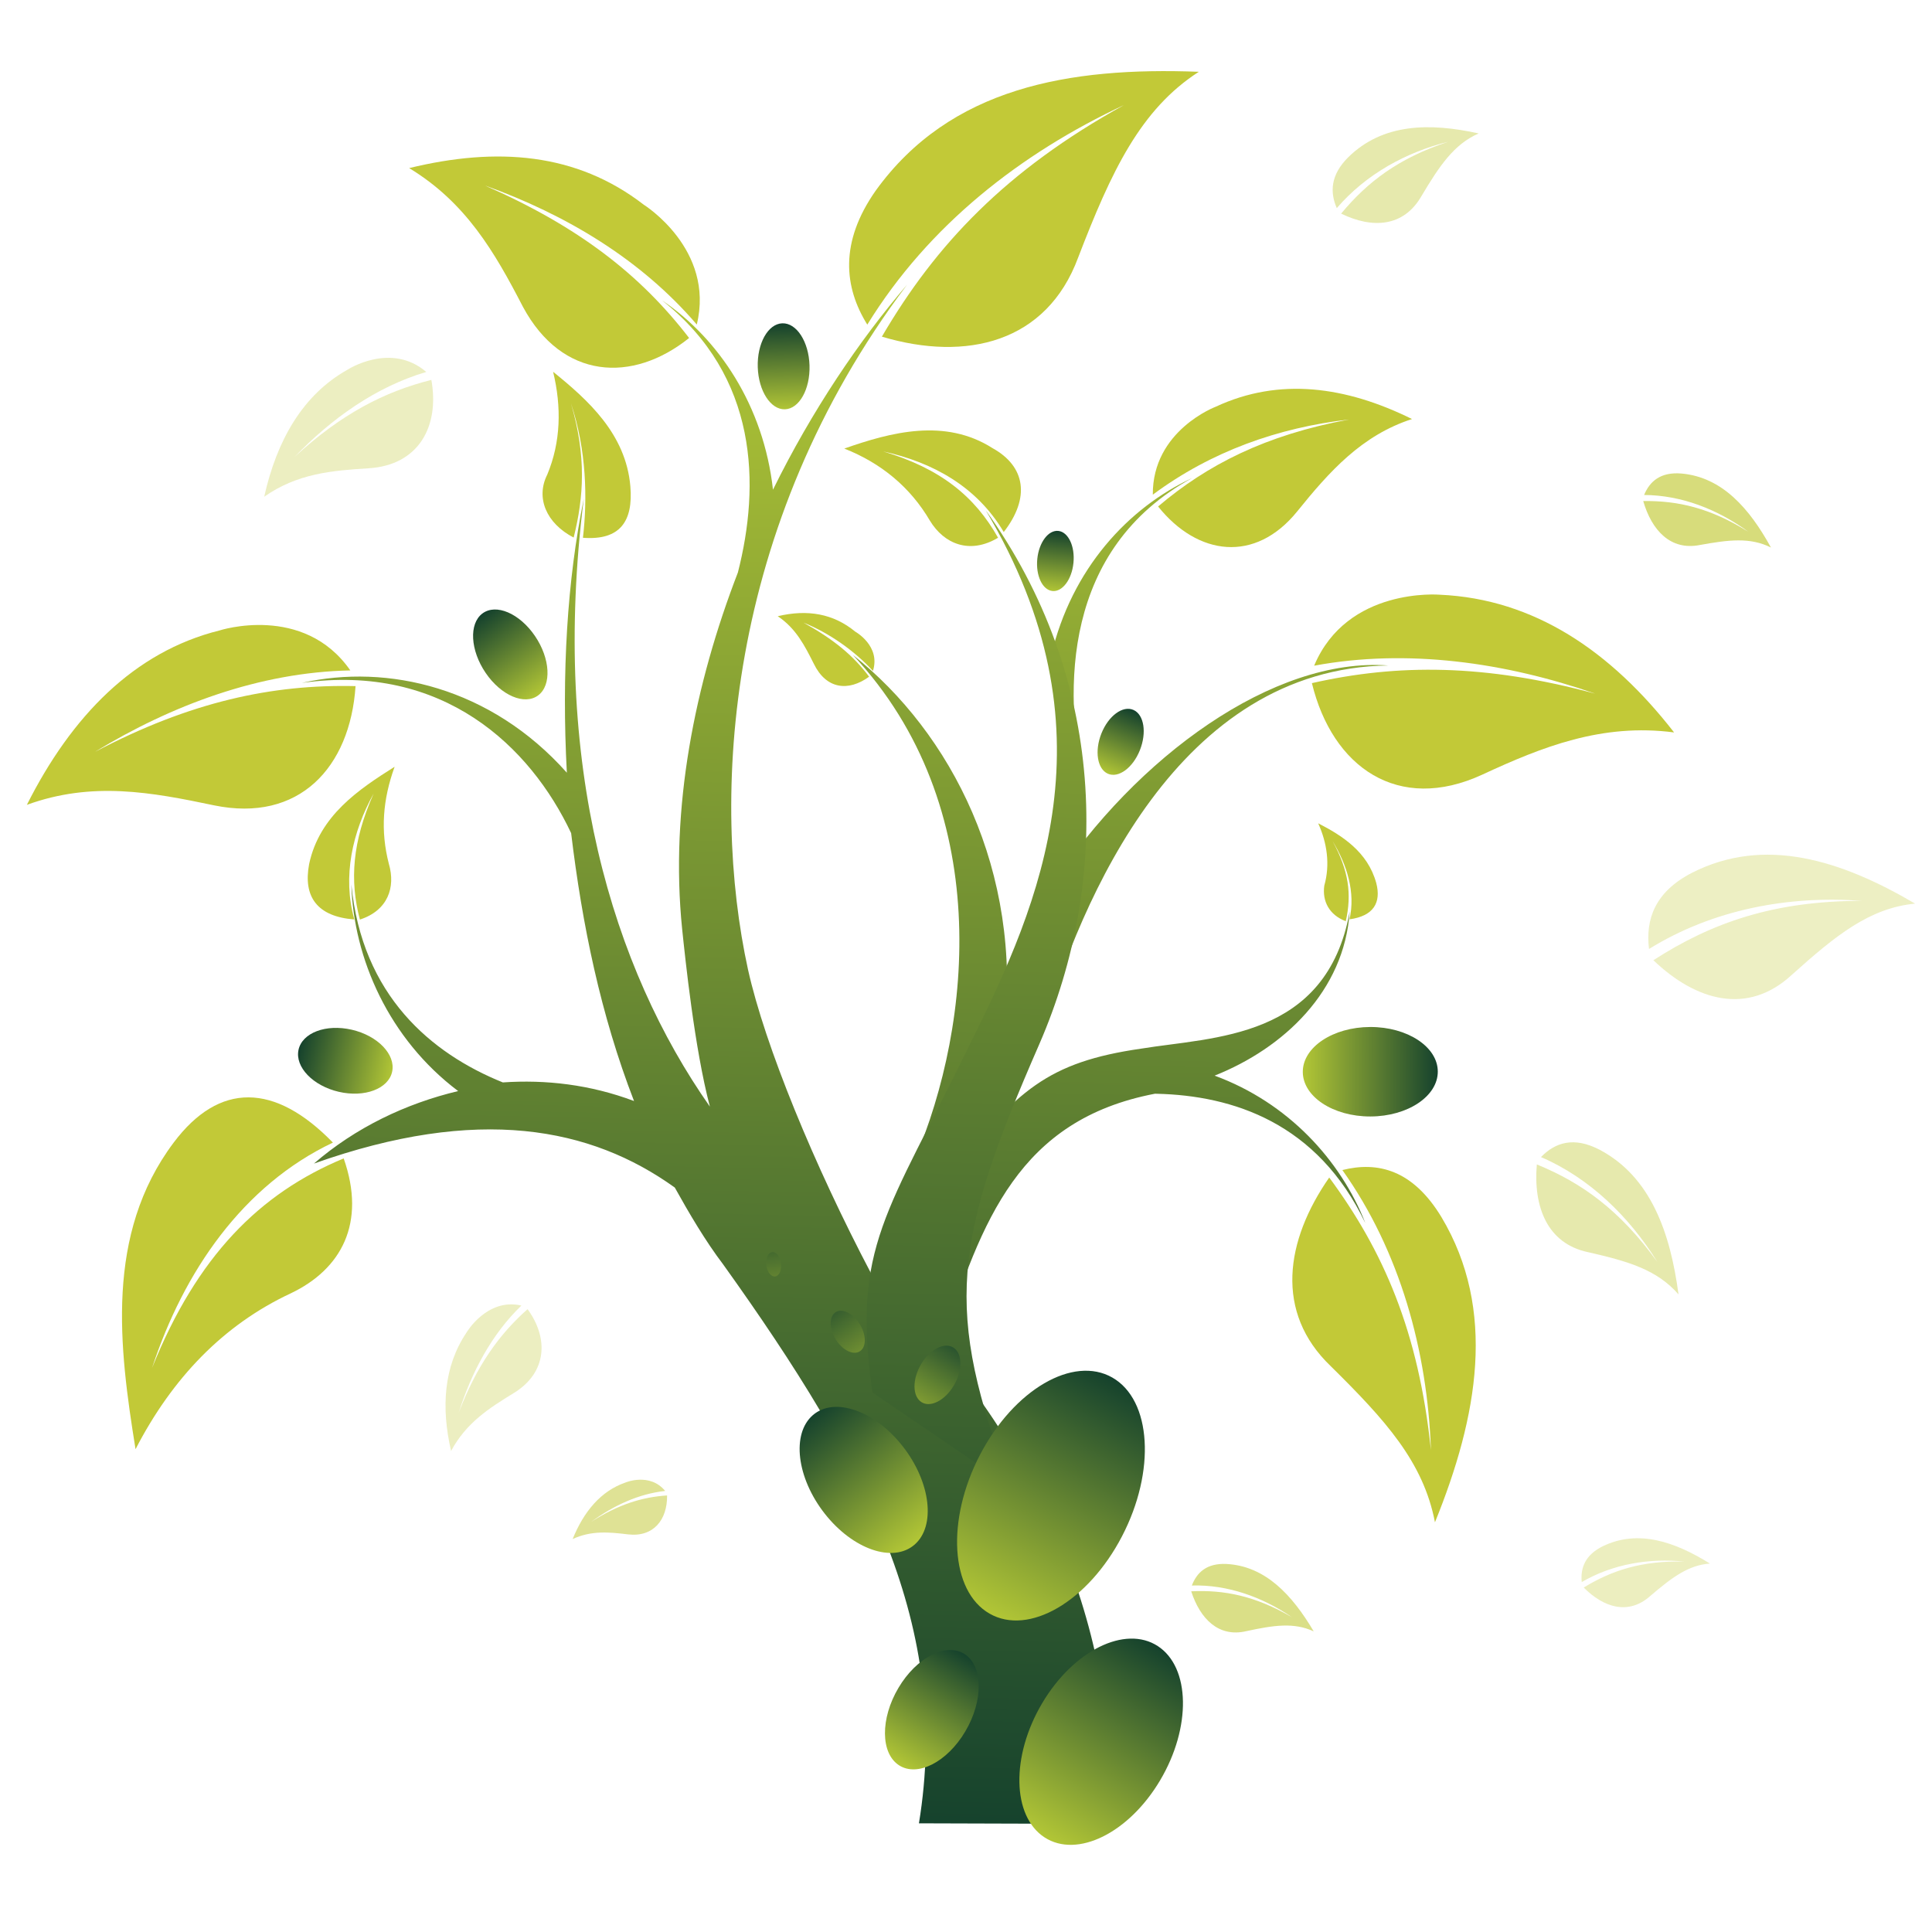 <?xml version="1.0" encoding="utf-8"?>
<!-- Generator: Adobe Illustrator 16.0.0, SVG Export Plug-In . SVG Version: 6.00 Build 0)  -->
<!DOCTYPE svg PUBLIC "-//W3C//DTD SVG 1.1//EN" "http://www.w3.org/Graphics/SVG/1.1/DTD/svg11.dtd">
<svg version="1.1" id="图层_1" xmlns="http://www.w3.org/2000/svg" xmlns:xlink="http://www.w3.org/1999/xlink" x="0px" y="0px"
	 width="800px" height="800px" viewBox="0 0 800 800" enable-background="new 0 0 800 800" xml:space="preserve">
<g id="Layer_1">
</g>
<g>
	<path fill="#C2C937" d="M365.166,139.404c35.071,10.481,68.248,2.396,81.261-32.735c13.804-35.908,25.859-61.402,49.981-76.941
		c-53.677-2.062-102.979,6.451-133.801,49.216c-15.031,21.392-13.126,39.958-3.48,55.48c25.433-41.277,63.667-70.986,106.299-90.926
		C416.503,70.538,387.456,101.266,365.166,139.404z"/>
	<path fill="#C2C937" d="M285.343,139.957c-23.419,18.781-52.544,17.298-68.789-12.881c-11.8-22.821-23.649-43.228-47.128-57.472
		c36.249-8.813,69.193-6.442,97.131,15.153c0,0,29.544,18.403,21.97,49.632c-23.217-27.109-54.278-45.555-87.79-57.605
		C239.515,93.791,265.174,113.716,285.343,139.957z"/>
	
		<linearGradient id="SVGID_1_" gradientUnits="userSpaceOnUse" x1="594.72" y1="-330.085" x2="594.72" y2="306.716" gradientTransform="matrix(1 0.022 0.022 -1 -247.962 413.817)">
		<stop  offset="0" style="stop-color:#15422D"/>
		<stop  offset="1" style="stop-color:#B2C636"/>
	</linearGradient>
	<path fill="url(#SVGID_1_)" d="M380.514,755c13.229-81.029-20.676-147.053-81.043-231.4c-7.464-9.831-14.14-21.257-20.051-31.855
		c-34.769-24.976-81.381-34.125-149.425-9.938c17.2-14.907,38.126-24.886,59.719-30.017c-28.698-21.609-43.34-54.975-44.229-85.592
		c4.4,46.001,33.06,70.038,62.722,82.007c17.681-1.207,36.057,0.843,54.327,7.704c-13.821-35.761-21.475-72.986-26.04-110.934
		c-16.898-35.83-52.997-70.499-111.491-62.2c35.468-8.027,78.231,1.825,109.719,37.188c-2.203-41.118,0.146-79.716,7-113.377
		c-13.841,109.994,11.997,194.354,52.228,251.649c-6.398-24.294-10.211-61.417-11.489-73.537
		c-5.087-50.049,5.215-101.354,23.081-147.634c9.207-36.026,8.621-81.137-31.377-112.667c23.443,15.845,42.053,43.655,45.909,78.376
		c16.048-32.644,35.853-61.975,55.52-84.87c-75.791,100.499-81.257,213.114-65.869,283.531
		c7.015,31.582,27.449,81.173,51.052,126.015c70.69,68.495,102.77,148.148,98.782,227.794L380.514,755L380.514,755z
		 M435.271,271.498c2.828,11.336,9.184,37.258,9.184,37.258l-3.05-0.879l7.299,17.08c-8.355-39.649-8.671-97.642,44.91-126.994
		C467.263,210.237,443.699,235.452,435.271,271.498L435.271,271.498z M435.553,366.53l-4.384,61.903
		c16.547-56.789,56.933-151.681,143.673-152.876C527.354,272.034,470.444,313.387,435.553,366.53L435.553,366.53z M502.943,445.4
		c28.639-11.404,53.703-34.979,55.938-67.941c-9.577,52.923-56.353,51.831-86.387,56.766c-38.493,5.547-51.783,17.322-78.615,52.123
		l-3.778,69.968c16.422-51.145,31.886-92.663,88.146-103.429l0.755,0.019c31.452,0.734,66.518,12.014,86.352,53.545
		C555.162,480.46,533.411,456.591,502.943,445.4L502.943,445.4z M415.838,428.076c7.569-67.472-21.926-124.531-62.677-156.883
		c58.526,62.563,49.715,152.552,25.496,209.167L415.838,428.076z"/>
	
		<linearGradient id="SVGID_2_" gradientUnits="userSpaceOnUse" x1="652.78" y1="-318.949" x2="652.78" y2="336.236" gradientTransform="matrix(1 0.022 0.022 -1 -247.962 413.817)">
		<stop  offset="0" style="stop-color:#15422D"/>
		<stop  offset="1" style="stop-color:#B2C636"/>
	</linearGradient>
	<path fill="url(#SVGID_2_)" d="M361.269,576.594c-8.69-60.604,6.171-73.953,40.667-144.817
		c28.851-58.109,60.311-129.852,6.216-220.507c49.94,69.614,52.01,152.607,22.166,221.169
		c-35.488,81.309-39.91,109.402-11.558,183.333L361.269,576.594z"/>
	<path fill="#C2C937" d="M237.543,222.591c-11.379-5.905-15.765-16.47-10.953-26.024c5.664-13.56,5.971-28.048,2.44-42.625
		c14.332,11.61,30.143,25.671,31.989,47.456c1.229,14.523-4.321,22.451-19.64,21.283c1.884-16.058,1.54-36.2-4.961-55.68
		C242.869,188.895,241.739,205.778,237.543,222.591z"/>
	<path fill="#C2C937" d="M147.226,284.103c-2.248,33.768-23.451,56.627-58.604,49.371c-25.979-5.445-50.436-10.039-77.496-0.208
		c18.419-36.611,44.321-63.385,79.802-72.219c0,0,34.774-11.268,54.138,16.562c-37.62,0.734-73.972,14.381-105.851,33.773
		C78.792,290.557,112.711,283.297,147.226,284.103z"/>
	<path fill="#C2C937" d="M149.02,380.776c11.591-3.751,14.857-13.337,12-23.068c-3.552-13.769-2.514-26.633,2.383-40.21
		c-14.774,9.318-31.125,20.207-35.389,40.249c-2.585,13.626,3.376,21.814,18.701,22.978c-4.997-17.837-0.77-36.255,8.011-52.151
		C145.861,348.493,144.749,364.576,149.02,380.776z"/>
	<path fill="#C2C937" d="M142.311,479.674c9.417,26.799-0.972,45.882-21.902,55.865c-27.902,13.023-49.082,35.094-64.284,64.531
		c-6.78-42.043-12.707-88.879,15.725-126.869c18.964-25.33,41.974-24.795,66.003-0.076c-37.208,17.654-61.755,53.323-74.878,93.276
		C81.599,520.13,107.482,494.157,142.311,479.674z"/>
	<path fill="#C2C937" d="M359.882,280.21c-8.587,6.238-17.763,5.215-22.908-5.372c-3.688-7.333-7.371-14.661-14.938-19.675
		c12.344-2.931,23.045-1.074,32.1,6.384c0,0,10.615,5.889,7.327,16.278c-7.498-8.226-18.083-15.72-28.732-19.997
		C344.86,264.556,353.161,271.193,359.882,280.21z"/>
	<path fill="#C2C937" d="M413.278,222.669c-11.662,6.963-22.312,2.693-28.244-7.104c-8.145-13.881-20.204-23.825-35.432-29.821
		c19.326-6.798,41.703-12.713,61.39-0.175c13.651,7.566,15.69,20.501,4.639,34.738c-11.107-18.777-29.314-28.875-49.943-33.379
		C389.335,193.918,403.666,205.534,413.278,222.669z"/>
	<path fill="#C2C937" d="M479.541,209.72c16.444,20.513,40.183,23.478,57.52,2.146c13.398-16.603,26.758-31.597,47.625-38.35
		c-27.338-13.521-54.877-17.389-81.242-5.115c0,0-26.295,9.847-26.089,36.432c24.161-17.954,52.012-27.775,81.229-31.124
		C523.914,180.147,499.871,192.475,479.541,209.72z"/>
	<path fill="#C2C937" d="M543.232,282.871c8.458,34.827,35.685,53.984,70.558,37.882c24.809-11.499,49.568-21.383,79.412-17.473
		c-26.142-33.622-57.918-55.297-97.016-57.021c0,0-38.308-3.305-52.03,29.393c38.518-7.162,79.065-1.379,116.392,11.575
		C614.762,274.876,578.699,274.844,543.232,282.871z"/>
	<path fill="#C2C937" d="M557.26,381.448c-6.866-2.575-9.8-8.285-8.902-14.702c2.48-8.803,1.146-17.693-2.521-25.831
		c9.86,5.058,20.47,11.756,24.039,24.714c2.111,8.105-1.061,13.674-11.063,15.044c2.528-11.208-1.059-22.569-6.997-32.37
		C558.476,360.537,559.795,370.23,557.26,381.448z"/>
	<path fill="#C2C937" d="M550.406,487.585c-18.205,26.152-22.679,55.841,0.636,78.128c22.556,22.268,38.309,39.558,43.146,64.626
		c17.81-43.88,25.65-87.978,2.677-126.367c-11.864-19.604-26.373-23.154-41.018-19.478c23.84,33.563,35.233,74.903,36.67,116.006
		C587.422,551.268,572.784,517.897,550.406,487.585z"/>
</g>
<linearGradient id="SVGID_3_" gradientUnits="userSpaceOnUse" x1="913.118" y1="55.152" x2="969.02" y2="55.152" gradientTransform="matrix(-1 0.003 0.003 1 1508.335 386.184)">
	<stop  offset="0" style="stop-color:#15422D"/>
	<stop  offset="1" style="stop-color:#B2C636"/>
</linearGradient>
<path fill="url(#SVGID_3_)" d="M539.457,443.857c-0.022-10.229,12.471-18.559,27.904-18.6c15.438-0.041,27.973,8.22,27.997,18.45
	c0.023,10.229-12.47,18.56-27.905,18.6C552.019,462.351,539.483,454.089,539.457,443.857z"/>
<linearGradient id="SVGID_4_" gradientUnits="userSpaceOnUse" x1="1052.403" y1="89.139" x2="1162.566" y2="89.139" gradientTransform="matrix(-0.479 0.878 0.878 0.479 887.534 -395.558)">
	<stop  offset="0" style="stop-color:#15422D"/>
	<stop  offset="1" style="stop-color:#B2C636"/>
</linearGradient>
<path fill="url(#SVGID_4_)" d="M409.764,668.172c-16.245-9.305-18.034-38.729-3.995-65.72
	c14.039-26.991,38.592-41.332,54.838-32.027c16.242,9.306,18.031,38.731,3.992,65.722
	C450.563,663.139,426.007,677.477,409.764,668.172z"/>
<linearGradient id="SVGID_5_" gradientUnits="userSpaceOnUse" x1="915.273" y1="-57.972" x2="983.453" y2="-57.972" gradientTransform="matrix(0.635 0.772 0.772 -0.635 -200.928 -157.044)">
	<stop  offset="0" style="stop-color:#15422D"/>
	<stop  offset="1" style="stop-color:#B2C636"/>
</linearGradient>
<path fill="url(#SVGID_5_)" d="M378.675,639.628c-8.92,7.702-25.568,1.935-37.188-12.882c-11.624-14.815-13.814-33.069-4.896-40.774
	c8.917-7.699,25.566-1.934,37.187,12.885C385.399,613.673,387.589,631.926,378.675,639.628z"/>
<linearGradient id="SVGID_6_" gradientUnits="userSpaceOnUse" x1="1168.243" y1="39.203" x2="1221.683" y2="39.203" gradientTransform="matrix(-0.528 0.849 0.849 0.528 983.137 -327.736)">
	<stop  offset="0" style="stop-color:#15422D"/>
	<stop  offset="1" style="stop-color:#B2C636"/>
</linearGradient>
<path fill="url(#SVGID_6_)" d="M372.24,730.947c-7.645-4.982-7.744-19.317-0.226-32.015c7.519-12.701,19.809-18.957,27.452-13.977
	c7.645,4.984,7.743,19.32,0.227,32.018C392.176,729.674,379.882,735.928,372.24,730.947z"/>
<linearGradient id="SVGID_7_" gradientUnits="userSpaceOnUse" x1="1131.942" y1="104.666" x2="1231.672" y2="104.666" gradientTransform="matrix(-0.487 0.784 0.804 0.499 947.379 -257.475)">
	<stop  offset="0" style="stop-color:#15422D"/>
	<stop  offset="1" style="stop-color:#B2C636"/>
</linearGradient>
<path fill="url(#SVGID_7_)" d="M432.523,760.819c-13.503-8.8-13.946-33.669-0.998-55.535c12.952-21.876,34.392-32.472,47.889-23.676
	c13.499,8.806,13.943,33.669,0.997,55.539C467.463,759.021,446.021,769.614,432.523,760.819z"/>
<linearGradient id="SVGID_8_" gradientUnits="userSpaceOnUse" x1="386.275" y1="-46.186" x2="426.086" y2="-46.186" gradientTransform="matrix(0.977 0.216 0.216 -0.977 -243.684 306.57)">
	<stop  offset="0" style="stop-color:#15422D"/>
	<stop  offset="1" style="stop-color:#B2C636"/>
</linearGradient>
<path fill="url(#SVGID_8_)" d="M162.387,443.736c-1.494,7.1-11.387,10.841-22.098,8.359c-10.708-2.48-18.182-10.248-16.688-17.346
	c1.494-7.099,11.387-10.841,22.097-8.357C156.407,428.871,163.88,436.637,162.387,443.736z"/>
<linearGradient id="SVGID_9_" gradientUnits="userSpaceOnUse" x1="471.56" y1="39.025" x2="512.579" y2="39.025" gradientTransform="matrix(0.582 0.814 0.814 -0.582 -106.631 -106.616)">
	<stop  offset="0" style="stop-color:#15422D"/>
	<stop  offset="1" style="stop-color:#B2C636"/>
</linearGradient>
<path fill="url(#SVGID_9_)" d="M222.854,287.938c-5.636,4.227-15.375,0.064-21.753-9.298c-6.38-9.361-6.981-20.382-1.348-24.607
	c5.636-4.228,15.375-0.063,21.753,9.299C227.886,272.692,228.487,283.711,222.854,287.938z"/>
<linearGradient id="SVGID_10_" gradientUnits="userSpaceOnUse" x1="599.989" y1="125.56" x2="635.615" y2="125.56" gradientTransform="matrix(0.032 1 1 -0.032 178.973 -461.744)">
	<stop  offset="0" style="stop-color:#15422D"/>
	<stop  offset="1" style="stop-color:#B2C636"/>
</linearGradient>
<path fill="url(#SVGID_10_)" d="M325.037,169.485c-5.919,0.202-10.961-7.607-11.266-17.44c-0.304-9.832,4.249-17.967,10.165-18.169
	c5.92-0.2,10.962,7.609,11.267,17.44C335.508,161.149,330.954,169.284,325.037,169.485z"/>
<linearGradient id="SVGID_11_" gradientUnits="userSpaceOnUse" x1="775.087" y1="149.328" x2="800.092" y2="149.328" gradientTransform="matrix(-0.104 0.995 0.995 0.104 370.646 -566.549)">
	<stop  offset="0" style="stop-color:#15422D"/>
	<stop  offset="1" style="stop-color:#B2C636"/>
</linearGradient>
<path fill="url(#SVGID_11_)" d="M435.764,244.723c-4.134-0.454-6.932-6.393-6.244-13.263c0.688-6.871,4.596-12.07,8.73-11.617
	c4.134,0.455,6.931,6.394,6.243,13.264C443.809,239.978,439.899,245.178,435.764,244.723z"/>
<linearGradient id="SVGID_12_" gradientUnits="userSpaceOnUse" x1="927.011" y1="127.031" x2="955.468" y2="127.031" gradientTransform="matrix(-0.388 0.922 0.922 0.388 711.966 -609.629)">
	<stop  offset="0" style="stop-color:#15422D"/>
	<stop  offset="1" style="stop-color:#B2C636"/>
</linearGradient>
<path fill="url(#SVGID_12_)" d="M458.742,320.38c-4.392-1.938-5.578-9.422-2.652-16.717c2.923-7.295,8.854-11.635,13.239-9.698
	c4.395,1.938,5.581,9.423,2.656,16.717S463.13,322.318,458.742,320.38z"/>
<linearGradient id="SVGID_13_" gradientUnits="userSpaceOnUse" x1="1062.889" y1="-31.991" x2="1089.044" y2="-31.991" gradientTransform="matrix(-0.528 0.849 0.849 0.528 983.137 -327.736)">
	<stop  offset="0" style="stop-color:#15422D"/>
	<stop  offset="1" style="stop-color:#B2C636"/>
</linearGradient>
<path opacity="0.55" fill="url(#SVGID_13_)" enable-background="new    " d="M381.514,580.563c-3.743-2.441-3.79-9.456-0.111-15.673
	c3.683-6.215,9.697-9.278,13.437-6.838c3.74,2.439,3.792,9.455,0.11,15.67C391.269,579.938,385.254,582.997,381.514,580.563z"/>
<linearGradient id="SVGID_14_" gradientUnits="userSpaceOnUse" x1="941.913" y1="-160.857" x2="960.947" y2="-160.857" gradientTransform="matrix(0.562 0.827 0.827 -0.562 -50.309 -326.019)">
	<stop  offset="0" style="stop-color:#15422D"/>
	<stop  offset="1" style="stop-color:#B2C636"/>
</linearGradient>
<path opacity="0.37" fill="url(#SVGID_14_)" enable-background="new    " d="M356.203,559.444c-2.656,1.897-7.125-0.147-9.98-4.562
	c-2.857-4.416-3.02-9.53-0.36-11.422c2.656-1.896,7.125,0.149,9.98,4.565C358.699,552.442,358.859,557.555,356.203,559.444z"/>
<linearGradient id="SVGID_15_" gradientUnits="userSpaceOnUse" x1="984.237" y1="-163.273" x2="994.404" y2="-163.273" gradientTransform="matrix(0.139 0.99 0.99 -0.139 345.035 -478.923)">
	<stop  offset="0" style="stop-color:#15422D"/>
	<stop  offset="1" style="stop-color:#B2C636"/>
</linearGradient>
<path opacity="0.2" fill="url(#SVGID_15_)" enable-background="new    " d="M321.022,528.552c-1.676,0.248-3.333-1.812-3.705-4.594
	c-0.371-2.783,0.687-5.239,2.362-5.485c1.674-0.243,3.333,1.813,3.704,4.596C323.755,525.853,322.696,528.306,321.022,528.552z"/>
<path opacity="0.41" fill="#C2C937" enable-background="new    " d="M636.369,482.173c-1.507,17.587,4.349,32.777,21.206,36.322
	c16.499,3.759,28.488,7.194,37.459,17.483c-3.421-25.754-11.56-48.67-32.566-59.841c-10.791-5.662-18.521-3.047-24.38,2.987
	c20.12,8.657,36.511,24.617,48.181,43.401C670.711,501.023,654.939,489.742,636.369,482.173z"/>
<path opacity="0.41" fill="#C2C937" enable-background="new    " d="M555.332,88.453c12.761,6.227,25.809,5.695,33.24-7.221
	c7.49-12.56,13.462-21.484,23.719-25.978c-20.278-4.47-39.766-4.24-54.093,9.942c-7.302,7.307-7.528,14.428-4.664,20.976
	c12.19-14.161,28.8-23.173,46.189-27.489C579.192,65.438,566.27,75.265,555.332,88.453z"/>
<path opacity="0.6" fill="#C2C937" enable-background="new    " d="M493.258,658.925c3.681,11.399,11.319,19.179,22.763,16.513
	c11.276-2.429,19.654-3.753,27.951,0.067c-8.898-15.069-19.991-27.005-36.026-27.896c-8.216-0.408-12.349,3.459-14.419,8.918
	c14.822-0.423,29.233,4.788,41.444,13.124C519.621,660.744,506.823,658.272,493.258,658.925z"/>
<path opacity="0.32" fill="#C2C937" enable-background="new    " d="M655.777,657.365c8.29,8.318,18.491,11.504,27.462,3.584
	c8.924-7.629,15.767-12.87,24.808-13.512c-14.533-9.038-29.631-14.234-44.237-7.234c-7.465,3.627-9.422,9.063-8.85,14.906
	c12.952-7.571,28.025-9.951,42.525-8.489C679.95,646.175,667.517,650.2,655.777,657.365z"/>
<path opacity="0.66" fill="#C2C937" enable-background="new    " d="M680.426,207.476c3.513,12.14,11.313,20.602,23.452,18.194
	c11.956-2.164,20.823-3.265,29.439,1.053c-8.893-16.187-20.198-29.15-37.061-30.648c-8.643-0.721-13.118,3.209-15.472,8.886
	c15.626,0.075,30.642,6.071,43.238,15.282C708.141,210.318,694.739,207.266,680.426,207.476z"/>
<path opacity="0.3" fill="#C2C937" enable-background="new    " d="M684.625,397.61c17.664,16.889,39.068,22.986,57.363,6.015
	c18.219-16.359,32.217-27.641,51.011-29.455c-30.697-18.052-62.391-28.068-92.471-12.721c-15.371,7.949-19.188,19.369-17.712,31.507
	c26.609-16.453,57.886-22.203,88.156-19.93C734.434,373.03,708.732,382.066,684.625,397.61z"/>
<path opacity="0.31" fill="#C2C937" enable-background="new    " d="M178.617,157.314c3.451,19.218-5.212,35.248-25.871,36.589
	c-15.277,0.944-29.586,2.132-43.341,11.778c5.191-23.289,15.938-42.229,34.533-52.612c0,0,17.865-11.635,32.567,0.946
	c-20.924,6.185-39.339,19.392-54.451,35.125C141.27,171.426,159.215,162.161,178.617,157.314z"/>
<path opacity="0.31" fill="#C2C937" enable-background="new    " d="M218.453,542.1c8.771,11.996,8.126,26.229-5.682,34.72
	c-10.228,6.247-19.705,12.307-25.985,23.999c-4.164-17.969-3.049-34.972,6.33-48.946c0,0,8.455-14.57,22.784-11.273
	c-12.38,11.93-20.692,27.784-25.889,44.176C197.378,565.516,206.679,552.551,218.453,542.1z"/>
<path opacity="0.53" fill="#C2C937" enable-background="new    " d="M276.228,619.236c0.126,10.047-5.61,17.356-16.18,16.116
	c-7.814-0.94-15.155-1.668-22.931,1.938c4.592-11.309,11.628-19.896,21.917-23.425c0,0,10.022-4.229,16.403,3.505
	c-11.111,1.188-21.547,6.161-30.522,12.722C256.135,622.91,265.999,619.888,276.228,619.236z"/>
</svg>
